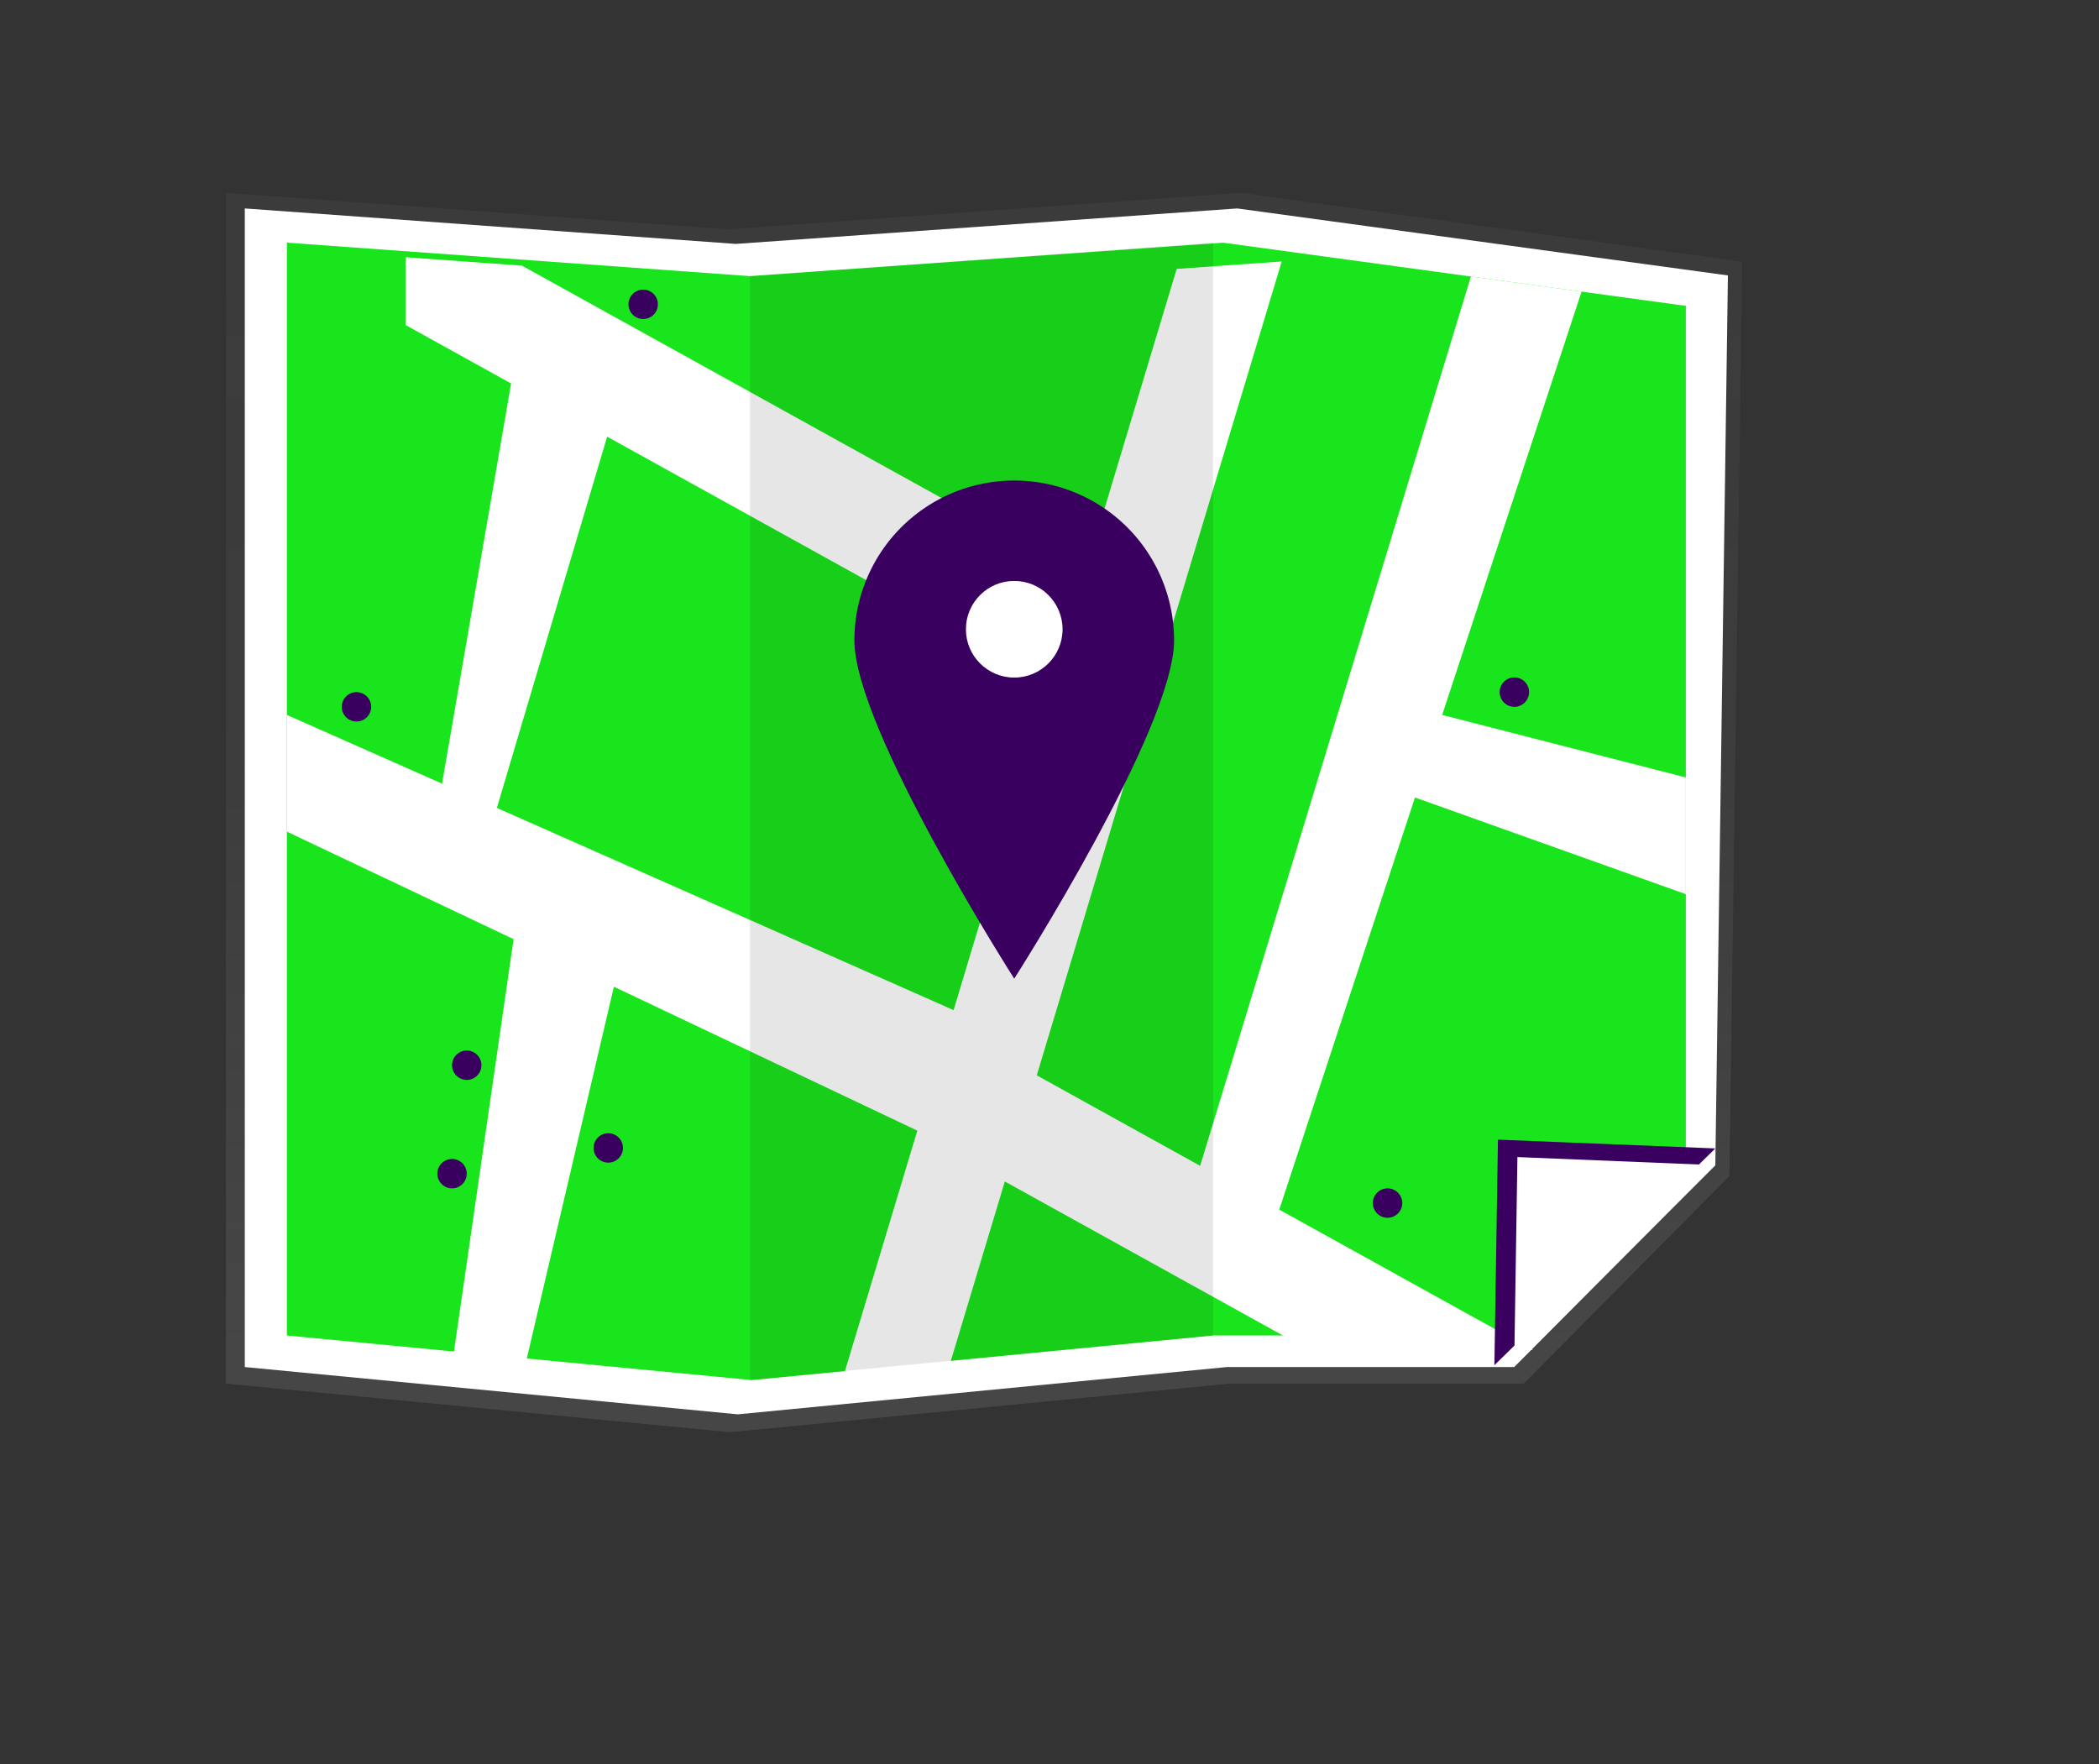 <?xml version="1.0" encoding="UTF-8" standalone="no"?><!-- Generator: Gravit.io --><svg xmlns="http://www.w3.org/2000/svg" xmlns:xlink="http://www.w3.org/1999/xlink" style="isolation:isolate" viewBox="0 0 1142.046 959.789" width="1142.046pt" height="959.789pt"><rect x="0" y="0" width="1142.046" height="959.789" fill="#333333" stroke="none"/><defs><clipPath id="_clipPath_fdr59VJIe6b321XXBcmfdScMXilv5G2k"><rect width="1142.046" height="959.789"/></clipPath></defs><g clip-path="url(#_clipPath_fdr59VJIe6b321XXBcmfdScMXilv5G2k)"><linearGradient id="_lgradient_2" x1="0.5" y1="0.931" x2="0.5" y2="-1.7951908215518841e-7" gradientTransform="matrix(825,0,0,674.337,122.951,104.907)" gradientUnits="userSpaceOnUse"><stop offset="0%" stop-opacity="0.25" style="stop-color:rgb(128,128,128)"/><stop offset="53.514%" stop-opacity="0.12" style="stop-color:rgb(128,128,128)"/><stop offset="100%" stop-opacity="0.1" style="stop-color:rgb(128,128,128)"/></linearGradient><path d=" M 829.064 752.8 L 669.299 752.8 L 397.178 779.244 L 122.951 752.8 L 122.951 104.907 L 396.041 124.74 L 675.029 104.907 L 947.951 142.37 L 940.945 639.909 L 829.064 752.8 L 829.064 752.8 Z " fill="url(#_lgradient_2)"/><path d=" M 823.856 743.794 L 667.586 743.794 L 401.418 769.524 L 133.19 743.794 L 133.19 113.412 L 400.306 132.709 L 673.19 113.412 L 940.142 149.863 L 933.289 633.955 L 823.856 743.794 L 823.856 743.794 Z " fill="rgb(255,255,255)"/><path d=" M 824.736 726.631 L 660.154 726.631 L 409.096 750.901 L 156.095 726.631 L 156.095 132.035 L 408.047 150.237 L 665.44 132.035 L 917.237 166.417 L 917.237 633.6 L 824.736 726.631 L 824.736 726.631 Z " fill="rgb(25,229,28)"/><clipPath id="_clipPath_Wp2q8IVIGipNCA7qV67kC0nGm2DPYvZU"><path d=" M 889.286 734.556 L 724.703 734.556 L 473.645 758.825 L 220.644 734.556 L 220.644 139.96 L 472.596 158.162 L 729.989 139.96 L 981.786 174.341 L 981.786 641.525 L 889.286 734.556 L 889.286 734.556 Z " fill="rgb(255,255,255)"/></clipPath><g clip-path="url(#_clipPath_Wp2q8IVIGipNCA7qV67kC0nGm2DPYvZU)"><g><path d=" M 1142.046 905.143 L 564.089 585.083 L 710.891 97.332 L 660.931 77.52 L 589.788 313.893 L 22.967 0 L 0 54.646 L 572.409 371.634 L 441.726 805.828 L 491.686 825.64 L 546.71 642.823 L 1119.079 959.789 L 1142.046 905.143 L 1142.046 905.143 Z " fill="rgb(255,255,255)"/></g></g><path d=" M 813.083 742.811 L 815.019 620.076 L 933.289 624.847 L 813.083 742.811 L 813.083 742.811 Z " fill="rgb(58,0,95)"/><path d=" M 156.095 388.993 L 518.844 549.605 L 542.951 599.576 L 518.951 624.576 L 156.095 452.489 L 156.095 388.993 L 156.095 388.993 Z " fill="rgb(255,255,255)"/><path d=" M 823.856 742.811 L 825.618 629.555 L 933.289 633.957 L 823.856 742.811 L 823.856 742.811 Z " fill="rgb(255,255,255)"/><path d=" M 648.951 647.576 L 800.309 150.451 L 860.519 158.672 L 690.951 673.576 L 648.951 647.576 L 648.951 647.576 Z " fill="rgb(255,255,255)"/><g opacity="0.1"><path d=" M 408.047 750.901 L 659.999 726.631 L 659.999 132.035 L 408.047 150.237" fill="rgb(0,0,0)"/></g><path d=" M 638.799 348.436 C 638.799 396.465 551.834 532.478 551.834 532.478 C 551.834 532.478 464.869 396.465 464.869 348.436 C 464.859 317.359 481.432 288.639 508.343 273.098 C 535.254 257.556 568.414 257.556 595.325 273.098 C 622.236 288.639 638.809 317.359 638.799 348.436 L 638.799 348.436 Z " fill="rgb(58,0,95)"/><circle vector-effect="non-scaling-stroke" cx="551.834" cy="342.369" r="26.292" fill="rgb(255,255,255)"/><path d=" M 784.67 388.993 L 917.237 423.009 L 917.237 486.505 L 754.951 428.576 L 784.67 388.993 L 784.67 388.993 Z " fill="rgb(255,255,255)"/><path d=" M 279.434 510.983 L 245.951 742.576 L 283.951 750.576 L 334.01 536.866 L 333.951 506.576 L 279.434 510.983 L 279.434 510.983 Z " fill="rgb(255,255,255)"/><path d=" M 278.084 208.643 L 240.514 426.371 L 269.604 442.076 L 338.951 208.576 L 278.084 208.643 L 278.084 208.643 Z " fill="rgb(255,255,255)"/><circle vector-effect="non-scaling-stroke" cx="349.951" cy="165.576" r="8" fill="rgb(58,0,95)"/><circle vector-effect="non-scaling-stroke" cx="253.951" cy="579.576" r="8" fill="rgb(58,0,95)"/><circle vector-effect="non-scaling-stroke" cx="245.951" cy="638.576" r="8" fill="rgb(58,0,95)"/><circle vector-effect="non-scaling-stroke" cx="330.951" cy="624.576" r="8" fill="rgb(58,0,95)"/><circle vector-effect="non-scaling-stroke" cx="193.951" cy="384.576" r="8" fill="rgb(58,0,95)"/><circle vector-effect="non-scaling-stroke" cx="823.951" cy="376.576" r="8" fill="rgb(58,0,95)"/><circle vector-effect="non-scaling-stroke" cx="754.951" cy="654.576" r="8" fill="rgb(58,0,95)"/></g></svg>